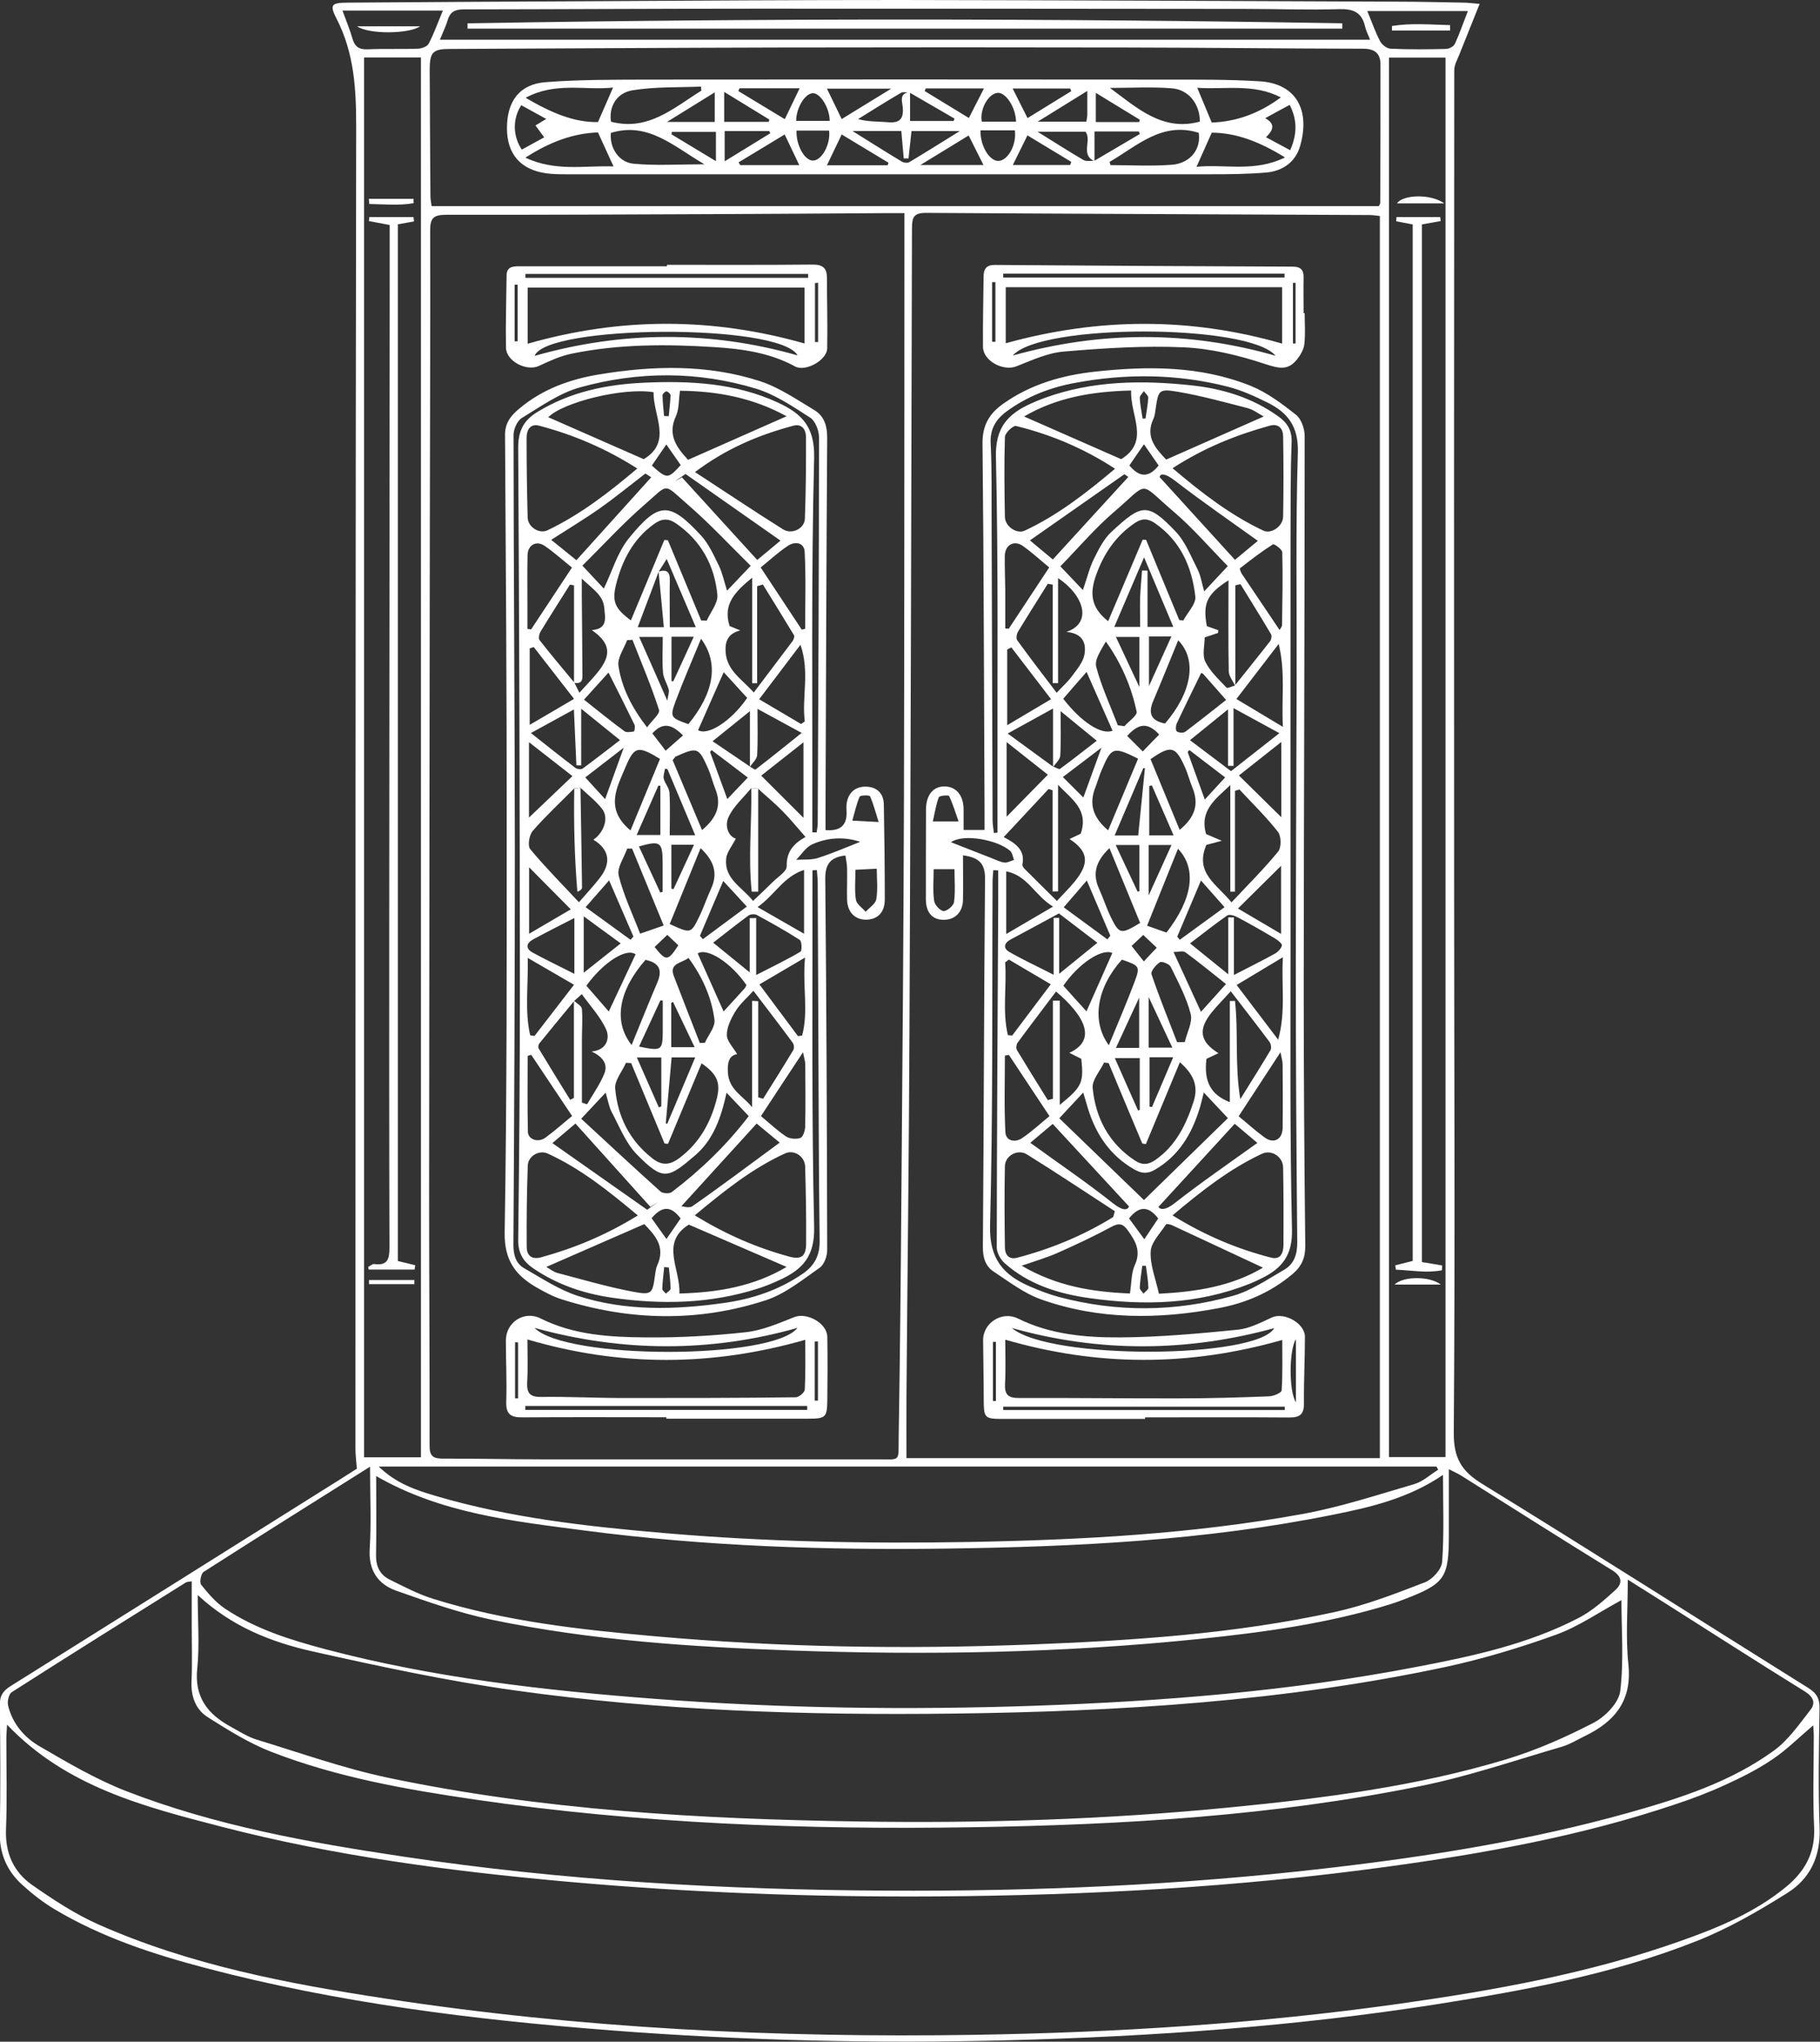 <svg width="140" height="157" viewBox="0 0 140 157" fill="none" xmlns="http://www.w3.org/2000/svg">
<rect x="0" y="0" width="140" height="157" fill="#333333" stroke="none"/>
<g clip-path="url(#clip0_368_1081)">
<path d="M27.453 112.969C27.407 112.349 27.342 111.877 27.342 111.406C27.342 77.501 27.342 43.606 27.398 9.702C27.398 6.825 27.241 4.069 25.896 1.452C25.334 0.361 25.491 0.213 26.716 0.203C32.999 0.157 39.282 0.12 45.555 0.092C53.441 0.046 61.317 0 69.194 0C81.999 0.018 94.804 0.074 107.609 0.129C109.277 0.129 110.944 0.176 112.603 0.203C112.934 0.203 113.266 0.259 113.819 0.296C113.247 1.729 112.732 2.996 112.225 4.273C112.077 4.633 111.866 5.013 111.866 5.392C111.847 26.053 111.847 46.713 111.856 67.374C111.856 81.626 111.939 95.878 111.829 110.129C111.81 112.109 112.4 113.117 114.03 114.115C122.432 119.276 130.751 124.585 139.116 129.81C139.761 130.217 139.982 130.642 139.963 131.391C139.917 134.453 139.853 137.523 139.972 140.584C140.055 142.776 139.217 144.478 137.494 145.56C135.274 146.956 132.962 148.288 130.539 149.25C124.118 151.802 117.347 153.042 110.557 154.115C99.641 155.825 88.65 156.602 77.605 156.889C67.398 157.157 57.209 156.917 47.029 156.131C36.499 155.317 26.043 154.031 15.799 151.331C11.764 150.267 7.812 148.972 4.201 146.818C3.317 146.29 2.478 145.634 1.714 144.94C0.525 143.867 -0.055 142.517 -0.018 140.852C0.046 137.615 0.028 134.369 -0.018 131.132C-0.028 130.393 0.24 130.013 0.82 129.653C9.268 124.363 17.715 119.063 26.154 113.764C26.596 113.487 27.029 113.209 27.434 112.95L27.453 112.969ZM0.544 132.631C0.525 133.028 0.488 133.361 0.488 133.694C0.488 136.025 0.553 138.365 0.461 140.695C0.396 142.508 1.059 143.96 2.46 144.94C4.1 146.087 5.804 147.206 7.628 148.011C14.639 151.109 22.11 152.533 29.627 153.68C44.652 155.983 59.77 156.713 74.952 156.473C85.887 156.297 96.785 155.613 107.619 154.087C114.942 153.051 122.211 151.756 129.212 149.278C132.133 148.251 134.989 147.077 137.411 145.079C138.821 143.914 139.632 142.499 139.549 140.556C139.438 138.189 139.521 135.821 139.521 133.454C139.521 133.167 139.484 132.88 139.475 132.677C138.425 133.565 137.467 134.527 136.361 135.276C135.219 136.052 133.966 136.681 132.704 137.255C131.442 137.837 130.143 138.328 128.825 138.762C121.594 141.195 114.123 142.536 106.587 143.562C95.164 145.125 83.667 145.745 72.142 145.828C62.561 145.893 52.999 145.541 43.455 144.681C34.574 143.877 25.739 142.721 17.089 140.482C11.129 138.938 5.104 137.421 0.534 132.612L0.544 132.631ZM69.562 16.388C69.065 16.388 68.66 16.388 68.254 16.388C64.127 16.416 60 16.444 55.864 16.462C48.678 16.49 41.492 16.527 34.316 16.518C33.367 16.518 33.082 16.749 33.091 17.729C33.109 25.396 33.072 33.054 33.063 40.721C33.045 57.654 33.017 74.588 33.008 91.522C33.008 98.07 33.054 104.617 33.045 111.174C33.045 111.988 33.33 112.164 34.077 112.164C36.61 112.155 39.143 112.219 41.677 112.219C50.281 112.219 58.895 112.219 67.499 112.219C69.314 112.219 69.102 112.441 69.129 110.592C69.231 104.22 69.295 97.848 69.341 91.475C69.424 81.376 69.507 71.277 69.535 61.169C69.572 46.639 69.562 32.11 69.572 17.581C69.572 17.239 69.572 16.897 69.572 16.397L69.562 16.388ZM106.145 112.127V16.61C105.841 16.582 105.61 16.536 105.371 16.536C93.984 16.481 82.607 16.444 71.221 16.37C70.309 16.37 70.152 16.693 70.152 17.516C70.106 38.075 70.051 58.625 69.959 79.184C69.922 88.59 69.802 97.996 69.728 107.401C69.719 108.964 69.728 110.518 69.728 112.127H106.135H106.145ZM124.735 123.04C123.012 123.974 121.446 125.065 119.724 125.694C116.96 126.693 114.113 127.553 111.248 128.173C98.747 130.846 86.043 131.613 73.303 131.771C62.054 131.909 50.815 131.558 39.659 129.995C34.417 129.264 29.212 128.145 24.044 126.989C20.875 126.277 17.835 125.093 15.21 122.652C15.21 124.696 15.357 126.517 15.173 128.302C14.943 130.494 15.965 131.798 17.715 132.76C18.388 133.13 19.042 133.555 19.761 133.777C23.105 134.795 26.421 135.979 29.83 136.7C41.76 139.206 53.883 139.881 66.034 140.066C75.578 140.214 85.113 139.918 94.62 138.984C101.806 138.281 108.964 137.375 115.901 135.276C118.204 134.573 120.451 133.583 122.589 132.473C123.482 132.011 124.523 130.938 124.634 130.041C124.919 127.692 124.726 125.278 124.726 123.049L124.735 123.04ZM125.214 121.477C125.214 123.808 125.039 125.916 125.26 127.979C125.555 130.772 124.219 132.381 121.925 133.491C121.336 133.777 120.755 134.138 120.129 134.323C116.536 135.368 112.98 136.589 109.332 137.329C97.936 139.65 86.357 140.325 74.767 140.51C61.99 140.714 49.231 140.233 36.555 138.383C31.23 137.606 25.933 136.672 20.894 134.721C19.171 134.055 17.559 133.047 15.983 132.048C15.072 131.475 14.684 130.485 14.731 129.329C14.795 127.905 14.749 126.471 14.749 125.047C14.749 123.909 14.749 122.781 14.749 121.597C14.5 121.644 14.39 121.634 14.307 121.681C9.83 124.483 5.352 127.276 0.903 130.124C0.673 130.272 0.544 130.846 0.626 131.16C0.958 132.557 1.889 133.62 3.059 134.295C5.205 135.544 7.388 136.829 9.691 137.726C16.555 140.39 23.777 141.685 31.018 142.767C43.326 144.616 55.716 145.319 68.153 145.384C79.503 145.449 90.834 144.968 102.119 143.655C109.949 142.748 117.715 141.518 125.325 139.382C129.24 138.281 133.128 137.033 136.463 134.61C137.568 133.805 138.406 132.584 139.272 131.475C139.687 130.938 139.475 130.466 138.821 130.06C135.246 127.849 131.709 125.574 128.162 123.327C127.232 122.735 126.301 122.152 125.214 121.468V121.477ZM110.99 113.422C108.337 115.225 105.435 115.9 102.515 116.483C92.713 118.462 82.773 118.943 72.814 119.082C63.51 119.211 54.224 118.906 44.984 117.695C39.503 116.973 33.966 116.4 28.936 113.505C28.936 115.567 28.964 117.574 28.927 119.59C28.908 120.46 29.24 121.107 29.977 121.468C31.064 122.004 32.151 122.578 33.294 122.938C38.858 124.677 44.615 125.315 50.382 125.824C59.963 126.675 69.572 126.832 79.18 126.462C87.084 126.157 94.979 125.648 102.736 123.946C105.085 123.429 107.361 122.541 109.618 121.671C110.189 121.449 110.898 120.672 110.935 120.099C111.092 117.935 111 115.752 111 113.422H110.99ZM28.466 112.784C24.044 115.567 19.834 118.203 15.661 120.876C15.458 121.005 15.329 121.69 15.477 121.866C16.011 122.531 16.591 123.216 17.292 123.687C19.659 125.278 22.358 126.111 25.076 126.832C33.395 129.024 41.907 129.995 50.456 130.642C60.157 131.373 69.867 131.502 79.576 131.169C89.433 130.827 99.245 130.05 108.954 128.182C113.257 127.359 117.54 126.443 121.465 124.4C122.487 123.863 123.39 123.059 124.256 122.272C124.846 121.736 124.772 121.209 123.98 120.728C120.101 118.342 116.269 115.9 112.409 113.477C112.142 113.311 111.847 113.181 111.451 112.978V117.972C111.451 121.357 111.165 121.773 107.987 122.994C107.628 123.133 107.269 123.262 106.909 123.373C102.11 124.853 97.163 125.528 92.197 126.037C81.75 127.109 71.285 127.294 60.801 126.915C53.1 126.638 45.408 126.129 37.844 124.557C35.348 124.039 32.916 123.179 30.502 122.328C29.074 121.829 28.337 120.765 28.439 119.091C28.567 117.084 28.466 115.068 28.466 112.774V112.784ZM106.071 15.842C106.117 15.731 106.172 15.667 106.172 15.602C106.182 12.051 106.2 8.499 106.191 4.948C106.191 4.125 105.758 3.746 104.873 3.746C98.839 3.736 92.805 3.662 86.762 3.653C77.808 3.635 68.862 3.635 59.908 3.653C51.479 3.672 43.049 3.727 34.62 3.764C33.303 3.764 33.054 4.005 33.054 5.355C33.063 8.592 33.091 11.829 33.109 15.075C33.109 15.343 33.174 15.602 33.201 15.852H106.062L106.071 15.842ZM28.006 4.421V112.062H32.381V4.421H28.006ZM106.845 4.43V112.044H111.193V4.43H106.845ZM29.13 112.774C30.502 114.097 31.994 114.578 33.478 115.022C39.226 116.723 45.159 117.38 51.101 117.889C58.913 118.564 66.753 118.712 74.592 118.573C83.169 118.416 91.718 117.963 100.166 116.427C103.086 115.9 105.933 114.957 108.789 114.125C109.452 113.93 110.023 113.394 110.631 113.015C110.585 112.932 110.539 112.858 110.493 112.774H29.13ZM33.837 3.052H105.389C105.242 2.664 105.076 2.358 105.002 2.025C104.754 0.953 104.109 0.675 103.04 0.703C100.617 0.777 98.185 0.684 95.753 0.684C83.16 0.675 70.567 0.657 57.973 0.666C50.548 0.666 43.123 0.712 35.698 0.721C35.053 0.721 34.639 0.869 34.445 1.526C34.298 2.016 34.067 2.488 33.837 3.052ZM112.925 0.851H105.177C105.537 1.72 105.795 2.479 106.163 3.172C106.301 3.44 106.688 3.736 106.974 3.746C108.393 3.81 109.811 3.801 111.221 3.764C111.469 3.764 111.829 3.57 111.921 3.357C112.28 2.58 112.556 1.766 112.916 0.842L112.925 0.851ZM26.347 0.823C26.642 1.628 26.919 2.284 27.112 2.969C27.296 3.607 27.646 3.829 28.31 3.792C29.581 3.736 30.861 3.792 32.142 3.746C32.428 3.736 32.861 3.579 32.971 3.366C33.386 2.58 33.68 1.739 34.067 0.814H26.338L26.347 0.823Z" fill="white"/>
<path d="M63.519 63.832C64.588 63.925 65.122 63.496 65.122 62.547C65.122 62.306 65.095 62.056 65.122 61.816C65.242 60.965 65.776 60.484 66.596 60.493C67.434 60.493 67.978 61.002 67.987 61.871C68.033 64.304 68.061 66.736 68.061 69.168C68.061 70.158 67.508 70.713 66.624 70.722C65.758 70.722 65.187 70.139 65.159 69.178C65.141 68.373 65.177 67.578 65.159 66.773C65.159 66.44 65.076 66.117 65.03 65.784C63.842 65.922 63.473 66.477 63.482 67.606C63.575 77.113 63.611 86.62 63.63 96.137C63.63 96.599 63.4 97.246 63.049 97.487C61.723 98.412 60.406 99.494 58.913 99.984C53.727 101.676 48.466 101.575 43.252 99.928C42.561 99.716 41.907 99.364 41.281 99.004C39.659 98.07 38.784 96.923 38.821 94.768C38.996 84.178 38.978 73.589 38.978 63C38.978 53.141 38.913 43.282 38.849 33.424C38.849 32.489 39.337 31.925 39.954 31.417C41.732 29.918 43.851 29.16 46.099 28.79C50.244 28.106 54.408 28.004 58.452 29.308C59.936 29.789 61.281 30.723 62.644 31.537C63.4 31.99 63.639 32.758 63.63 33.692C63.565 43.273 63.538 52.854 63.501 62.426C63.501 62.87 63.501 63.324 63.501 63.823L63.519 63.832ZM50.65 43.957C51.276 43.763 51.543 43.957 51.525 44.642C51.497 45.835 51.525 47.037 51.525 48.23H53.524C52.768 46.455 52.041 44.762 51.285 42.986C51.018 43.403 50.843 43.68 50.668 43.957C50.134 45.372 49.599 46.787 49.056 48.23H51.064C50.926 46.76 50.797 45.354 50.659 43.957H50.65ZM57.688 58.977V54.685C56.647 55.527 55.781 56.221 54.814 56.998C55.845 57.691 56.776 58.329 57.706 58.958C57.844 59.032 58.066 59.217 58.121 59.171C59.309 58.255 60.47 57.321 61.668 56.359C60.544 55.749 59.503 55.176 58.268 54.51C58.268 55.814 58.305 56.942 58.241 58.07C58.222 58.385 57.881 58.672 57.688 58.968V58.977ZM44.173 52.475C44.284 52.697 44.394 52.91 44.569 53.27C45.104 52.679 45.537 52.235 45.924 51.763C47.066 50.385 46.983 49.479 45.528 48.452C46.78 48.36 46.541 47.481 46.486 46.778C46.412 45.752 45.574 45.289 44.754 44.494C44.754 45.132 44.754 45.474 44.754 45.816C44.772 47.768 44.791 49.71 44.8 51.661C44.8 52.105 44.901 52.642 44.155 52.503V45.012C44.054 44.993 43.952 44.975 43.842 44.956C43.086 46.159 42.322 47.352 41.585 48.563C41.474 48.739 41.4 49.099 41.502 49.22C42.368 50.33 43.28 51.402 44.173 52.484V52.475ZM44.173 76.965C43.28 78.047 42.377 79.138 41.492 80.23C41.419 80.322 41.382 80.525 41.428 80.609C42.23 81.94 43.04 83.254 43.86 84.576C43.952 84.53 44.054 84.475 44.146 84.428C44.146 81.931 44.146 79.443 44.146 76.946C44.367 77.159 44.745 77.353 44.763 77.584C44.827 78.38 44.763 79.175 44.763 79.98C44.763 81.58 44.763 83.189 44.763 84.789C44.892 84.835 45.021 84.872 45.159 84.918C45.61 84.141 46.136 83.402 46.476 82.588C46.808 81.802 46.32 81.237 45.509 80.858C46.688 80.747 46.909 79.832 46.642 79.203C46.209 78.204 45.408 77.362 44.754 76.447C44.56 76.623 44.367 76.789 44.173 76.965ZM58.324 60.642C58.148 60.632 57.964 60.614 57.789 60.605C57.19 61.335 56.444 61.983 56.048 62.815C55.726 63.499 56.011 64.304 56.601 64.489C56.315 65.053 55.901 65.534 55.855 66.052C55.716 67.606 57.089 68.216 57.927 69.279C58.489 68.743 58.968 68.299 59.438 67.827C59.825 67.439 60.525 67.014 60.516 66.616C60.488 65.506 61.032 64.877 61.962 64.359C61.308 63.619 60.765 62.944 60.157 62.334C59.576 61.742 58.931 61.215 58.314 60.651L58.324 60.642ZM44.164 60.632C43.096 61.714 41.972 62.75 40.977 63.897C40.709 64.202 40.571 65.034 40.783 65.293C41.944 66.69 43.224 67.975 44.533 69.381C45.178 68.641 45.675 68.105 46.117 67.541C47.048 66.357 46.882 65.321 45.647 64.572C46.458 64.017 46.845 62.898 46.329 62.223C45.859 61.603 45.214 61.113 44.643 60.568C44.477 60.586 44.321 60.605 44.155 60.632H44.164ZM62.497 64.008C62.607 64.008 62.709 64.008 62.819 64.008C62.847 63.777 62.902 63.555 62.902 63.324C62.948 53.428 62.994 43.541 63.003 33.645C63.003 33.128 62.727 32.388 62.34 32.129C61.014 31.278 59.65 30.344 58.167 29.891C53.69 28.531 49.111 28.54 44.615 29.789C43.031 30.224 41.594 31.259 40.148 32.138C39.788 32.351 39.503 32.998 39.503 33.451C39.512 44.004 39.595 54.565 39.604 65.118C39.604 75.328 39.558 85.529 39.493 95.739C39.493 96.516 39.687 97.163 40.323 97.524C41.668 98.291 42.994 99.179 44.45 99.651C48.116 100.835 51.912 100.724 55.679 100.197C57.863 99.891 59.926 99.207 61.769 97.931C62.672 97.302 63.068 96.534 63.049 95.388C62.976 89.848 62.976 84.308 62.948 78.768C62.93 75.143 62.92 71.527 62.902 67.901C62.902 67.569 62.856 67.236 62.837 66.903C62.727 66.912 62.616 66.921 62.497 66.93C62.497 67.291 62.497 67.661 62.497 68.022C62.515 76.798 62.423 85.584 62.626 94.352C62.681 96.59 61.751 97.598 60.046 98.393C59.484 98.652 58.904 98.902 58.305 99.087C54.629 100.261 50.871 100.335 47.084 99.79C44.901 99.475 42.847 98.782 40.995 97.515C40.221 96.978 39.853 96.34 39.862 95.341C39.945 88.83 39.991 82.31 39.991 75.799C39.982 62.001 39.945 48.212 39.862 34.413C39.862 33.128 40.276 32.332 41.327 31.685C43.86 30.131 46.651 29.558 49.562 29.428C53.091 29.271 56.573 29.447 59.853 30.963C61.668 31.805 62.681 32.804 62.626 35.209C62.395 44.401 62.506 53.603 62.487 62.796C62.487 63.194 62.487 63.592 62.487 63.98L62.497 64.008ZM49.074 93.473C46.817 91.587 44.662 89.857 42.119 88.701C41.465 88.405 40.627 88.904 40.599 89.617C40.525 91.697 40.498 93.788 40.516 95.878C40.516 96.507 40.866 96.895 41.631 96.682C44.182 95.979 46.605 94.981 49.065 93.464L49.074 93.473ZM49.028 36.032C46.605 34.487 44.1 33.424 41.456 32.73C40.802 32.563 40.507 33.054 40.507 33.655C40.507 35.708 40.534 37.752 40.59 39.796C40.608 40.536 41.483 41.081 42.119 40.776C44.634 39.574 46.817 37.891 49.028 36.022V36.032ZM53.459 36.3C55.716 37.77 57.946 39.269 60.23 40.702C60.931 41.137 61.898 40.637 61.916 39.87C61.99 37.789 62.008 35.699 61.999 33.618C61.999 33.044 61.695 32.554 61.014 32.739C58.397 33.442 55.91 34.459 53.45 36.309L53.459 36.3ZM53.459 93.464C55.836 94.925 58.194 95.942 60.7 96.627C61.612 96.876 61.999 96.627 62.008 95.647C62.027 93.667 61.99 91.688 61.935 89.709C61.916 88.932 61.087 88.377 60.396 88.692C57.863 89.848 55.716 91.568 53.459 93.445V93.464ZM53.948 47.712C54.086 47.712 54.224 47.721 54.362 47.731C54.657 47.065 55.247 46.371 55.182 45.733C54.961 43.467 53.929 41.581 52.004 40.249C51.396 39.833 50.898 39.87 50.309 40.295C48.697 41.46 47.858 43.088 47.388 44.956C47.066 46.251 47.296 46.806 48.531 47.703C49.397 45.631 50.254 43.578 51.101 41.525C51.193 41.525 51.285 41.534 51.377 41.544C52.234 43.597 53.082 45.659 53.938 47.712H53.948ZM48.522 81.746C48.402 81.746 48.273 81.728 48.153 81.728C47.858 82.394 47.259 83.097 47.324 83.725C47.517 85.871 48.429 87.711 50.189 89.08C50.917 89.644 51.525 89.598 52.243 89.062C53.791 87.906 54.666 86.343 55.136 84.493C55.449 83.263 55.173 82.597 53.966 81.765C53.1 83.836 52.243 85.889 51.387 87.952C51.294 87.952 51.202 87.943 51.119 87.933C50.263 85.871 49.406 83.809 48.549 81.746H48.522ZM52.989 94.167C50.76 95.563 52.354 97.579 52.262 99.466C55.237 99.392 58.001 98.911 60.507 97.422C57.973 96.322 55.495 95.258 52.98 94.167H52.989ZM42.027 97.422C42.285 97.57 42.561 97.801 42.874 97.885C44.8 98.393 46.725 98.957 48.678 99.327C50.171 99.605 50.189 99.484 50.392 98.014C50.428 97.774 50.456 97.524 50.557 97.302C51.221 95.859 50.364 94.962 49.562 94.13C47.011 95.24 44.551 96.322 42.027 97.422ZM50.272 30.159C47.932 29.78 43.317 30.927 42.174 32.083C44.597 33.146 47.057 34.228 49.517 35.31C51.737 33.978 50.244 31.99 50.272 30.159ZM52.934 35.356C55.505 34.219 57.955 33.137 60.507 32.009C57.909 30.584 55.191 30.076 52.308 30.048C52.197 30.788 52.243 31.463 51.995 31.999C51.313 33.47 52.078 34.432 52.925 35.356H52.934ZM58.25 52.54C58.121 52.54 57.992 52.54 57.863 52.54V44.42C56.582 45.474 55.578 46.436 56.122 48.138C56.38 48.249 56.665 48.369 56.942 48.48C55.947 48.72 55.762 49.395 55.818 50.163C55.928 51.597 57.107 52.253 57.983 53.252C59.033 51.855 60 50.589 60.958 49.312C61.05 49.192 61.133 48.952 61.078 48.85C60.295 47.546 59.484 46.251 58.683 44.947C58.535 44.993 58.388 45.039 58.241 45.077V52.531L58.25 52.54ZM57.863 76.965C58.02 76.965 58.167 76.983 58.324 76.993V84.382C58.452 84.419 58.572 84.456 58.701 84.493C59.484 83.244 60.267 82.005 61.023 80.747C61.106 80.609 61.078 80.313 60.977 80.183C60.019 78.879 59.024 77.594 57.955 76.188C57.43 76.771 56.914 77.205 56.582 77.751C56.242 78.306 55.91 78.972 55.91 79.582C55.91 80.072 56.416 80.553 56.702 81.062C56.048 81.173 55.947 81.746 55.993 82.495C56.076 83.809 57.163 84.28 57.854 85.14V76.956L57.863 76.965ZM57.752 43.514C56.122 41.914 54.62 40.286 52.953 38.843C50.954 37.114 51.516 37.141 49.544 38.843C47.886 40.277 46.394 41.923 44.8 43.495C45.509 44.253 46.016 44.799 46.449 45.261C47.094 43.92 47.499 42.478 48.365 41.405C50.677 38.556 51.497 38.556 53.92 41.174C54.519 41.821 54.897 42.681 55.293 43.486C55.569 44.059 55.698 44.697 55.928 45.419C56.527 44.79 57.052 44.244 57.752 43.504V43.514ZM55.891 84.021C55.468 85.954 54.869 87.647 53.478 88.84C51.368 90.643 51.009 90.819 49.001 88.784C48.135 87.906 47.656 86.639 47.057 85.519C46.836 85.103 46.771 84.613 46.587 84.021C45.979 84.678 45.445 85.242 44.708 86.028C46.78 87.943 48.779 89.802 50.806 91.623C50.981 91.781 51.488 91.808 51.672 91.67C53.883 89.987 55.882 88.072 57.596 85.825C57.043 85.242 56.527 84.696 55.882 84.021H55.891ZM58.167 74.976C59.521 74.283 60.581 73.774 61.575 73.182C61.704 73.108 61.677 72.378 61.52 72.276C60.442 71.582 59.328 70.963 58.204 70.352C58.038 70.269 57.715 70.297 57.568 70.408C56.656 71.074 55.781 71.776 54.86 72.489C55.799 73.247 56.665 73.959 57.669 74.773C57.669 73.922 57.669 73.238 57.669 72.563C57.669 71.888 57.669 71.259 57.669 70.602C57.835 70.602 58.001 70.602 58.167 70.593V74.967V74.976ZM44.146 54.556C42.948 55.213 41.925 55.777 40.838 56.369C41.999 57.284 43.123 58.181 44.275 59.06C44.404 59.153 44.708 59.18 44.827 59.097C45.785 58.394 46.725 57.654 47.692 56.914C46.716 56.128 45.85 55.425 44.708 54.501V58.856C44.588 58.856 44.459 58.856 44.339 58.856C44.275 57.469 44.21 56.082 44.146 54.565V54.556ZM59.972 87.859C59.41 87.397 58.766 86.861 58.204 86.398C56.205 88.59 54.298 90.689 52.391 92.779C52.363 92.687 52.962 92.955 53.248 92.761C55.486 91.207 57.66 89.561 59.972 87.869V87.859ZM51.949 36.993C52.114 36.901 52.289 36.799 52.455 36.707C54.371 38.806 56.278 40.896 58.25 43.06C58.821 42.589 59.466 42.043 60.037 41.571C57.587 39.851 55.21 38.187 52.732 36.448C52.547 36.577 52.243 36.781 51.939 36.993H51.949ZM42.497 87.906C44.947 89.626 47.324 91.3 49.784 93.029C49.995 92.881 50.309 92.659 50.613 92.437C50.419 92.558 50.226 92.687 50.032 92.807C48.116 90.68 46.2 88.553 44.265 86.398C43.685 86.888 43.077 87.406 42.497 87.896V87.906ZM42.395 41.507C43.077 42.062 43.74 42.589 44.339 43.079C46.32 40.887 48.218 38.778 50.115 36.679C50.272 36.79 50.428 36.91 50.576 37.021C50.244 36.809 49.913 36.587 49.645 36.411C48.42 37.354 47.324 38.251 46.163 39.074C44.975 39.907 43.731 40.656 42.395 41.516V41.507ZM44.008 85.816C42.902 84.16 41.889 82.643 40.866 81.117C40.774 81.145 40.682 81.164 40.59 81.191C40.59 83.143 40.562 85.094 40.608 87.046C40.627 87.637 41.419 87.887 41.962 87.48C42.653 86.972 43.298 86.398 44.008 85.816ZM43.998 43.643C43.27 43.06 42.626 42.478 41.916 41.987C41.253 41.534 40.599 41.895 40.581 42.7C40.553 43.948 40.571 45.197 40.571 46.455C40.571 47.093 40.571 47.721 40.571 48.36L40.857 48.397C41.879 46.852 42.893 45.317 43.998 43.643ZM58.517 43.643C59.622 45.308 60.645 46.871 61.677 48.424C61.76 48.397 61.843 48.369 61.935 48.35C61.935 46.38 61.999 44.401 61.898 42.431C61.861 41.71 61.152 41.618 60.627 41.96C59.88 42.45 59.226 43.06 58.508 43.643H58.517ZM58.535 85.825C59.18 86.361 59.779 86.934 60.461 87.388C60.746 87.573 61.244 87.619 61.566 87.508C61.76 87.443 61.925 86.962 61.935 86.666C61.972 85.066 61.953 83.476 61.944 81.876C61.944 81.626 61.861 81.376 61.769 80.914C60.617 82.653 59.604 84.197 58.535 85.825ZM48.503 63.851C49.286 61.955 50.032 60.142 50.769 58.357C49.084 57.331 48.798 57.377 48.125 58.968C47.462 60.549 46.495 62.186 48.494 63.851H48.503ZM51.737 58.44C52.474 60.188 53.22 61.973 54.003 63.832C55.145 62.88 55.523 61.899 55.026 60.669C54.823 60.161 54.694 59.606 54.473 59.106C53.736 57.451 53.653 57.432 51.967 58.181C51.939 58.191 51.921 58.237 51.746 58.45L51.737 58.44ZM44.164 53.751C43.031 52.3 42.045 51.023 41.059 49.756C40.958 49.793 40.848 49.821 40.746 49.858V55.74C41.925 55.046 42.985 54.436 44.155 53.742L44.164 53.751ZM40.783 79.61C40.894 79.628 41.004 79.647 41.115 79.665C42.082 78.408 43.049 77.159 44.155 75.725C42.976 75.041 41.898 74.421 40.599 73.663C40.636 75.874 40.359 77.76 40.783 79.61ZM51.055 71.175C50.217 69.132 49.415 67.189 48.623 65.256C48.494 65.256 48.374 65.256 48.245 65.256C48.006 65.95 47.444 66.727 47.591 67.328C47.969 68.845 48.66 70.287 49.24 71.795C49.922 71.564 50.336 71.416 51.064 71.166L51.055 71.175ZM61.621 55.675C61.714 55.61 61.815 55.546 61.907 55.472C61.668 53.603 62.303 51.689 61.575 49.58C60.442 51.069 59.475 52.346 58.397 53.77C59.521 54.436 60.571 55.056 61.621 55.675ZM61.391 79.675C61.492 79.656 61.603 79.647 61.704 79.628C62.202 77.76 61.723 75.855 61.925 73.635C60.599 74.412 59.549 75.032 58.416 75.698C59.484 77.131 60.433 78.398 61.382 79.675H61.391ZM51.516 71.055C53.128 71.795 53.146 71.804 53.773 70.519C54.123 69.807 54.371 69.048 54.703 68.327C55.237 67.162 54.933 66.2 53.892 65.219C53.082 67.198 52.308 69.104 51.516 71.055ZM48.651 49.201C48.512 49.211 48.374 49.22 48.236 49.229C47.996 49.886 47.48 50.589 47.573 51.199C47.821 52.845 48.558 54.353 49.774 55.934C50.152 55.407 50.788 54.88 50.696 54.593C50.106 52.762 49.351 50.995 48.651 49.201ZM53.819 80.202C53.957 80.202 54.086 80.192 54.224 80.183C54.482 79.601 55.026 78.972 54.961 78.426C54.74 76.706 54.04 75.124 52.962 73.663C52.391 74.089 51.451 74.061 51.838 75.069C52.492 76.78 53.165 78.481 53.828 80.192L53.819 80.202ZM49.655 73.811C47.6 76.151 47.149 78.546 48.586 80.359C49.268 78.694 49.894 77.122 50.557 75.568C50.963 74.625 50.751 74.042 49.655 73.811ZM53.929 49.109C53.238 50.801 52.566 52.327 51.985 53.881C51.516 55.148 51.571 55.194 52.953 55.684C54.915 53.289 55.33 51.014 53.929 49.118V49.109ZM40.691 62.87C41.797 61.816 42.865 60.799 44.035 59.68C42.957 58.838 41.916 58.024 40.691 57.072V62.861V62.87ZM58.554 59.643C59.705 60.789 60.765 61.844 61.806 62.889V57.081C60.59 58.043 59.558 58.856 58.554 59.643ZM40.7 66.699V71.804C41.925 71.092 42.967 70.482 43.906 69.927C42.745 68.752 41.695 67.698 40.7 66.69V66.699ZM61.852 66.893C60.249 67.421 59.613 68.808 58.277 69.751C59.549 70.482 60.627 71.101 61.852 71.804V66.893ZM44.182 74.884V70.593C43.132 71.129 42.064 71.665 41.004 72.239C40.479 72.526 40.406 72.933 40.967 73.247C41.981 73.802 43.031 74.301 44.182 74.884ZM55.67 51.689C54.979 53.252 54.334 54.695 53.699 56.147C54.454 56.6 56.251 55.453 57.476 53.668C56.886 53.021 56.288 52.364 55.67 51.689ZM53.671 73.321C54.353 74.856 54.998 76.29 55.661 77.779C56.205 77.177 56.748 76.604 57.273 76.012C57.338 75.938 57.375 75.837 57.421 75.753C56.223 74.005 54.381 72.849 53.662 73.321H53.671ZM44.929 53.807C46.016 54.667 47.002 55.472 48.024 56.221C48.19 56.35 48.522 56.285 48.761 56.248C48.807 56.248 48.872 55.879 48.807 55.731C48.162 54.399 47.499 53.086 46.808 51.717C46.246 52.336 45.675 52.975 44.919 53.807H44.929ZM46.827 77.788C47.545 76.253 48.218 74.819 48.89 73.386C48.199 72.868 46.43 73.968 45.104 75.799C45.657 76.438 46.218 77.076 46.827 77.779V77.788ZM47.748 72.544C46.753 71.814 45.859 71.166 44.901 70.463V74.801C45.896 74.015 46.771 73.312 47.748 72.544ZM48.503 72.267C48.577 72.183 48.651 72.1 48.724 72.017C48.116 70.611 47.508 69.205 46.854 67.698C46.255 68.382 45.703 69.011 45.048 69.76C46.255 70.639 47.379 71.453 48.503 72.267ZM53.846 71.971C53.92 72.054 53.994 72.137 54.067 72.22C55.173 71.406 56.278 70.583 57.448 69.714C56.767 68.974 56.205 68.355 55.633 67.744C55.007 69.215 54.427 70.593 53.837 71.971H53.846ZM51.35 59.153C51.285 59.134 51.221 59.115 51.156 59.106C51.119 59.365 51 59.643 51.055 59.874C51.147 60.244 51.469 60.577 51.497 60.947C51.562 62.038 51.516 63.139 51.516 64.23H53.478C52.741 62.473 52.041 60.817 51.35 59.162V59.153ZM65.804 66.884C65.804 67.698 65.721 68.456 65.841 69.196C65.896 69.529 66.329 69.807 66.587 70.112C66.873 69.797 67.342 69.511 67.407 69.15C67.536 68.382 67.444 67.587 67.444 66.801C66.882 66.829 66.412 66.856 65.804 66.884ZM51.663 81.311C51.506 83.05 51.359 84.715 51.212 86.389C51.248 86.389 51.294 86.407 51.331 86.407C52.031 84.733 52.732 83.069 53.478 81.311H51.672H51.663ZM51.331 53.89C51.396 53.446 51.488 53.224 51.442 53.03C51.322 52.586 51.036 52.161 51 51.717C50.926 50.801 50.981 49.886 50.981 48.979H49.166C49.876 50.57 50.539 52.087 51.34 53.899L51.331 53.89ZM57.522 59.791C56.555 59.051 55.652 58.366 54.74 57.682C54.703 57.728 54.657 57.775 54.62 57.821C55.053 59.005 55.486 60.188 55.947 61.446C56.453 60.919 56.942 60.401 57.522 59.791ZM66.182 64.739C65.049 64.35 63.722 64.359 62.469 64.933C61.981 65.155 61.649 65.71 61.244 66.117C61.815 66.079 62.414 66.144 62.939 65.969C64.063 65.608 65.15 65.136 66.182 64.729V64.739ZM50.797 68.632C50.852 68.614 50.917 68.595 50.972 68.577C50.972 67.846 50.972 67.115 50.972 66.385C50.972 64.739 50.806 64.618 49.148 65.09C49.701 66.274 50.244 67.448 50.788 68.632H50.797ZM46.55 61.446C47.02 60.161 47.444 58.977 47.978 57.497C46.854 58.366 45.97 59.041 45.021 59.781C45.592 60.401 46.043 60.9 46.55 61.455V61.446ZM50.972 76.937C50.917 76.937 50.852 76.937 50.797 76.928C50.254 78.112 49.71 79.286 49.157 80.479C50.907 80.84 50.981 80.794 50.981 79.212C50.981 78.454 50.981 77.695 50.981 76.937H50.972ZM48.973 64.211H50.797V60.419C50.742 60.419 50.696 60.419 50.64 60.419C50.097 61.65 49.553 62.889 48.973 64.211ZM48.991 81.321C49.599 82.699 50.143 83.929 50.677 85.15C50.742 85.131 50.806 85.103 50.871 85.085V81.321H48.991ZM51.635 80.525H53.432C52.842 79.286 52.308 78.167 51.773 77.048C51.727 77.067 51.681 77.094 51.635 77.113V80.525ZM51.645 68.336C51.7 68.345 51.755 68.364 51.81 68.373C52.326 67.254 52.842 66.144 53.386 64.96H51.645V68.336ZM51.654 52.373C51.654 52.373 51.746 52.392 51.792 52.392C52.308 51.282 52.815 50.163 53.367 48.961H51.654V52.364V52.373ZM67.591 63.222C67.342 62.436 67.186 61.816 66.928 61.233C66.882 61.132 66.182 61.15 66.126 61.261C65.887 61.816 65.758 62.417 65.564 63.102C66.292 63.139 66.762 63.166 67.591 63.212V63.222ZM51.258 34.173C50.825 34.802 50.475 35.31 50.143 35.8C51.313 36.846 51.377 36.846 52.363 35.763C52.031 35.292 51.7 34.811 51.258 34.182V34.173ZM50.124 93.677C50.493 94.204 50.843 94.685 51.267 95.276C51.691 94.666 52.031 94.167 52.354 93.695C51.626 92.715 50.926 92.715 50.124 93.677ZM52.538 56.554C51.626 55.62 50.935 55.564 50.18 56.397C50.521 56.831 50.843 57.257 51.202 57.728C51.783 57.22 52.133 56.905 52.538 56.554ZM50.355 72.822C51.239 73.931 51.377 73.922 52.179 72.692C51.93 72.452 51.663 72.202 51.331 71.888C50.972 72.23 50.659 72.526 50.355 72.822ZM51.451 97.468C51.331 97.459 51.212 97.45 51.092 97.431C51.036 97.996 50.963 98.55 50.944 99.115C50.944 99.235 51.129 99.355 51.221 99.475C51.35 99.346 51.58 99.226 51.58 99.096C51.58 98.55 51.497 98.005 51.451 97.459V97.468ZM51.073 31.99C51.193 31.99 51.313 31.999 51.442 32.009C51.488 31.472 51.562 30.936 51.58 30.399C51.58 30.298 51.377 30.103 51.267 30.094C51.166 30.094 50.963 30.288 50.963 30.399C50.972 30.936 51.036 31.463 51.083 31.999L51.073 31.99Z" fill="white"/>
<path d="M51.248 108.983C47.545 108.983 43.833 108.964 40.129 108.992C39.236 108.992 38.913 108.696 38.941 107.78C38.996 106.217 38.913 104.654 38.913 103.082C38.913 101.658 40.341 100.761 41.575 101.38C44.136 102.666 46.928 102.823 49.691 102.842C52.253 102.869 54.823 102.721 57.365 102.444C58.646 102.305 59.89 101.76 61.106 101.279C62.073 100.9 63.63 101.75 63.639 102.805C63.667 104.442 63.657 106.069 63.639 107.706C63.621 108.983 63.51 109.094 62.174 109.094C58.535 109.103 54.897 109.094 51.258 109.094C51.258 109.047 51.258 109.01 51.258 108.964L51.248 108.983ZM61.944 103.027C54.758 105.08 47.729 105.108 40.571 102.999C40.571 104.09 40.617 105.191 40.553 106.282C40.507 107.124 40.756 107.438 41.649 107.42C43.768 107.392 45.878 107.503 47.996 107.503C52.4 107.503 56.813 107.503 61.216 107.447C61.456 107.447 61.898 107.068 61.907 106.855C61.972 105.579 61.944 104.294 61.944 103.017V103.027ZM62.091 108.418C62.091 108.317 62.091 108.215 62.091 108.113H40.406C40.406 108.215 40.406 108.317 40.406 108.418H62.101H62.091ZM41.115 102.111C43.547 104.58 59.447 104.562 61.345 102.111C54.639 104.007 47.886 103.979 41.115 102.111ZM62.672 107.706C62.755 107.706 62.837 107.706 62.92 107.706V103.156C62.837 103.156 62.755 103.156 62.672 103.156V107.706ZM39.853 103.23L39.622 103.212V107.531H39.853V103.221V103.23Z" fill="white"/>
<path d="M51.294 20.365C55.044 20.365 58.784 20.383 62.534 20.346C63.317 20.346 63.611 20.642 63.611 21.364C63.611 23.176 63.667 24.98 63.63 26.792C63.611 27.708 61.944 28.614 61.161 28.18C59.217 27.116 57.089 26.829 54.943 26.691C51.267 26.459 47.591 26.45 43.962 27.199C43.096 27.375 42.257 27.764 41.447 28.143C40.516 28.577 38.941 27.782 38.922 26.746C38.886 24.906 38.95 23.056 38.968 21.206C38.968 20.503 39.438 20.476 39.963 20.476C43.74 20.476 47.527 20.476 51.304 20.476V20.356L51.294 20.365ZM40.59 26.432C47.775 24.379 54.814 24.406 61.889 26.413V22.113H40.59V26.432ZM62.165 21.364C62.165 21.262 62.165 21.16 62.165 21.068H40.415C40.415 21.169 40.415 21.271 40.415 21.364H62.165ZM41.124 27.366C47.858 25.451 54.629 25.414 61.354 27.329C59.991 24.841 42.018 24.971 41.124 27.366ZM62.93 21.743C62.847 21.743 62.764 21.761 62.69 21.771V26.302C62.773 26.302 62.856 26.302 62.93 26.302V21.752V21.743ZM39.586 26.247C39.659 26.247 39.733 26.247 39.816 26.247V21.891C39.742 21.891 39.669 21.891 39.586 21.891V26.247Z" fill="white"/>
<path d="M74.076 65.756C74.076 66.977 74.095 68.086 74.076 69.196C74.058 70.149 73.459 70.731 72.593 70.731C71.709 70.731 71.221 70.167 71.221 69.141C71.221 66.847 71.221 64.544 71.23 62.251C71.23 61.132 71.792 60.456 72.676 60.475C73.57 60.493 74.123 61.178 74.123 62.269C74.123 62.75 74.123 63.24 74.123 63.823H75.735C75.735 63.453 75.735 63.046 75.735 62.648C75.689 53.141 75.68 43.634 75.578 34.127C75.56 32.721 76.085 31.824 77.144 31.065C79.272 29.549 81.695 28.855 84.238 28.578C88.3 28.134 92.363 28.124 96.223 29.678C97.476 30.187 98.618 31.047 99.696 31.898C100.101 32.221 100.359 32.97 100.359 33.525C100.359 47.703 100.295 61.871 100.286 76.049C100.286 82.634 100.332 89.21 100.405 95.794C100.415 96.719 100.129 97.376 99.438 97.959C97.771 99.374 95.845 100.197 93.736 100.594C89.139 101.464 84.542 101.501 80.083 99.919C78.775 99.457 77.614 98.56 76.435 97.783C75.799 97.367 75.597 96.692 75.606 95.878C75.68 86.444 75.689 77.002 75.772 67.569C75.781 66.385 75.302 65.941 74.086 65.774L74.076 65.756ZM81.032 58.958C81.207 59.014 81.456 59.18 81.538 59.125C82.478 58.44 83.39 57.71 84.367 56.961C83.445 56.202 82.579 55.499 81.585 54.686C81.585 55.925 81.621 57.025 81.557 58.117C81.538 58.413 81.198 58.699 81.004 58.986V54.482C79.733 55.185 78.683 55.758 77.513 56.406C78.71 57.284 79.871 58.126 81.023 58.968L81.032 58.958ZM95.007 52.734C94.841 52.364 94.528 51.994 94.519 51.615C94.473 49.303 94.5 47 94.5 44.623C92.833 45.687 92.51 46.399 92.833 48.147C93.137 48.258 93.422 48.36 93.717 48.461C93.717 48.535 93.699 48.609 93.69 48.674C93.376 48.776 93.072 48.878 92.667 49.016C92.667 49.617 92.464 50.357 92.713 50.875C93.082 51.634 93.754 52.244 94.344 52.873C94.417 52.956 94.767 52.78 94.989 52.716C95.891 51.578 96.803 50.459 97.697 49.312C97.798 49.183 97.844 48.896 97.771 48.767C97.006 47.472 96.205 46.196 95.421 44.919C95.293 44.947 95.154 44.984 95.025 45.012V52.743L95.007 52.734ZM76.794 66.93C76.665 66.93 76.536 66.921 76.407 66.912C76.389 67.208 76.352 67.504 76.352 67.8C76.306 76.613 76.389 85.427 76.159 94.241C76.094 96.793 77.172 98.042 79.208 98.92C79.936 99.235 80.691 99.531 81.456 99.734C85.914 100.918 90.401 100.89 94.823 99.651C96.223 99.263 97.494 98.384 98.775 97.644C99.549 97.2 99.797 96.451 99.788 95.517C99.724 88.553 99.678 81.58 99.678 74.616C99.678 67.162 99.724 59.707 99.742 52.253C99.76 46.436 99.659 40.61 99.834 34.802C99.899 32.804 99.06 31.731 97.513 30.963C96.527 30.473 95.495 30.002 94.436 29.733C90.548 28.744 86.615 28.707 82.672 29.447C80.774 29.798 79.005 30.483 77.43 31.639C76.591 32.258 76.149 32.989 76.205 34.108C76.306 36.124 76.269 38.15 76.278 40.166C76.306 47.795 76.324 55.425 76.352 63.055C76.352 63.388 76.416 63.721 76.453 64.054C76.545 64.045 76.638 64.036 76.73 64.026C76.73 62.833 76.73 61.631 76.73 60.438C76.711 52.004 76.803 43.569 76.61 35.144C76.555 32.878 77.531 31.833 79.291 31.038C79.641 30.88 79.991 30.732 80.35 30.603C84.035 29.262 87.831 29.225 91.654 29.632C94.058 29.891 96.343 30.584 98.342 32.027C99.042 32.526 99.392 33.109 99.355 34.043C99.263 36.448 99.281 38.852 99.272 41.257C99.272 51.708 99.263 62.158 99.272 72.609C99.272 79.924 99.217 87.24 99.383 94.555C99.429 96.525 98.618 97.524 97.08 98.282C96.766 98.439 96.453 98.588 96.131 98.717C92.142 100.308 88.015 100.409 83.842 99.827C81.446 99.494 79.153 98.791 77.292 97.145C76.969 96.858 76.674 96.34 76.674 95.933C76.684 87.12 76.739 78.306 76.785 69.492C76.785 68.641 76.785 67.8 76.785 66.949L76.794 66.93ZM90.207 36.013C92.464 37.928 94.657 39.611 97.181 40.804C97.789 41.09 98.692 40.462 98.701 39.731C98.738 37.678 98.738 35.625 98.701 33.562C98.701 32.952 98.351 32.554 97.688 32.73C95.108 33.442 92.639 34.422 90.198 36.004L90.207 36.013ZM85.767 36.041C83.326 34.45 80.82 33.414 78.158 32.758C77.936 32.702 77.31 33.294 77.301 33.599C77.236 35.652 77.264 37.706 77.301 39.759C77.319 40.489 78.213 41.09 78.83 40.804C81.354 39.62 83.538 37.928 85.767 36.05V36.041ZM85.629 93.584C85.675 93.436 85.721 93.288 85.758 93.14C83.501 91.679 81.271 90.181 78.987 88.766C78.287 88.331 77.319 88.868 77.301 89.663C77.255 91.744 77.273 93.834 77.301 95.915C77.301 96.46 77.596 96.886 78.231 96.719C80.848 96.035 83.326 95.008 85.62 93.593L85.629 93.584ZM90.189 93.455C92.676 94.999 95.154 96.035 97.78 96.71C98.535 96.904 98.729 96.294 98.729 95.702C98.738 93.723 98.738 91.744 98.701 89.764C98.683 88.951 97.808 88.377 97.08 88.719C94.583 89.885 92.437 91.568 90.189 93.464V93.455ZM94.74 69.381C96.002 68.031 97.236 66.81 98.323 65.478C98.572 65.173 98.563 64.304 98.314 63.98C97.411 62.824 96.343 61.788 95.339 60.706C95.228 60.743 95.118 60.78 94.998 60.817V68.567C94.878 68.567 94.758 68.567 94.638 68.567V60.373C93.515 61.437 92.243 62.325 92.778 64.137C93.072 64.267 93.386 64.396 93.984 64.655C93.34 64.822 93.026 64.905 92.796 64.97C91.875 67.134 93.607 67.994 94.731 69.39L94.74 69.381ZM85.242 47.768C86.135 45.659 87.02 43.578 87.895 41.507C87.987 41.507 88.07 41.507 88.162 41.516C89.01 43.569 89.867 45.631 90.714 47.685C90.815 47.685 90.926 47.703 91.027 47.712C91.35 47.093 92.013 46.445 91.948 45.872C91.691 43.597 90.806 41.581 88.826 40.221C88.291 39.86 87.831 39.851 87.305 40.212C85.832 41.202 84.901 42.57 84.311 44.235C83.851 45.53 83.842 46.676 85.242 47.768ZM85.279 81.746C85.159 81.737 85.048 81.719 84.929 81.709C84.615 82.366 83.989 83.05 84.053 83.67C84.275 85.973 85.297 87.915 87.296 89.237C87.877 89.626 88.365 89.561 88.908 89.173C90.465 88.072 91.239 86.481 91.81 84.724C92.216 83.476 91.792 82.597 90.76 81.681C89.867 83.836 89.001 85.908 88.144 87.98C88.052 87.961 87.96 87.952 87.867 87.933C87.001 85.871 86.135 83.809 85.279 81.746ZM81.391 68.549C81.253 68.549 81.106 68.549 80.967 68.558V60.771C80.866 60.734 80.765 60.706 80.663 60.669C79.549 61.862 78.443 63.055 77.209 64.369C78.194 64.877 78.867 65.414 78.646 66.477C78.627 66.579 78.738 66.736 78.83 66.829C79.632 67.633 80.442 68.429 81.299 69.279C81.815 68.725 82.257 68.29 82.653 67.809C83.823 66.385 83.731 65.478 82.275 64.517C82.607 64.359 82.902 64.221 83.132 64.11C83.777 62.232 82.386 61.428 81.391 60.346V68.54V68.549ZM86.918 99.466C87.047 98.624 87.02 97.875 87.296 97.274C87.794 96.192 87.342 95.434 86.762 94.62C86.384 94.093 86.08 94.019 85.491 94.343C84.155 95.064 82.773 95.711 81.382 96.331C80.544 96.701 79.659 96.96 78.591 97.33C81.29 98.911 84.035 99.346 86.918 99.466ZM97.153 97.478C94.777 96.368 92.464 95.286 90.152 94.213C90.014 94.148 89.728 94.093 89.692 94.157C89.249 94.842 88.54 95.535 88.512 96.248C88.466 97.302 88.908 98.375 89.148 99.485C91.985 99.337 94.712 98.93 97.153 97.478ZM87.011 30.029C84.026 30.103 81.29 30.557 78.775 32.027C81.354 33.155 83.814 34.237 86.246 35.31C88.494 33.923 86.918 31.944 87.011 30.029ZM89.692 35.347C92.225 34.228 94.675 33.146 97.209 32.027C96.794 31.805 96.398 31.491 95.956 31.38C94.187 30.927 92.418 30.436 90.631 30.131C89.129 29.881 89.111 29.983 88.89 31.472C88.853 31.713 88.835 31.962 88.733 32.184C88.052 33.618 88.936 34.515 89.71 35.347H89.692ZM81.382 52.531C81.244 52.531 81.115 52.531 80.977 52.531V44.956C80.848 44.938 80.719 44.91 80.599 44.892C79.834 46.122 79.051 47.342 78.305 48.582C78.204 48.757 78.148 49.099 78.25 49.238C79.217 50.57 80.221 51.883 81.281 53.271C81.75 52.771 82.147 52.42 82.451 52.004C82.828 51.486 83.307 50.94 83.418 50.339C83.556 49.553 83.381 48.72 82.036 48.591C84.081 47.897 83.344 45.742 81.391 44.457V52.531H81.382ZM81.234 76.243C80.221 77.594 79.235 78.879 78.268 80.192C78.176 80.322 78.148 80.618 78.231 80.757C79.005 82.042 79.807 83.318 80.599 84.595L80.995 84.493V76.946C81.17 76.946 81.345 76.946 81.52 76.946V84.965C83.234 83.559 83.372 83.281 83.178 81.422C82.893 81.284 82.616 81.136 82.257 80.96C84.358 79.998 83.519 78.186 81.234 76.243ZM95.403 84.53C96.177 83.281 96.969 82.033 97.725 80.766C97.817 80.618 97.771 80.276 97.66 80.128C96.711 78.852 95.725 77.594 94.675 76.225C94.132 76.817 93.653 77.307 93.22 77.834C92.151 79.157 92.28 80.091 93.727 80.988C93.386 81.145 93.091 81.284 92.805 81.422C92.593 83.152 93.118 84.178 94.602 84.752V76.974C94.731 76.974 94.869 76.974 94.998 76.965C95.274 79.443 94.97 81.959 95.412 84.539L95.403 84.53ZM92.603 83.994C92.455 84.549 92.382 84.928 92.262 85.288C91.654 87.24 90.659 88.895 88.835 89.95C88.291 90.264 87.849 90.255 87.296 89.95C85.435 88.904 84.33 87.286 83.703 85.288C83.584 84.909 83.482 84.521 83.326 84.012C82.69 84.696 82.165 85.251 81.483 85.991C83.611 88.044 85.721 90.079 87.996 92.28C90.263 90.07 92.354 88.035 94.454 85.982C93.736 85.224 93.22 84.669 92.593 84.003L92.603 83.994ZM83.298 45.382C83.621 44.448 83.805 43.661 84.155 42.959C84.523 42.219 84.919 41.423 85.509 40.887C87.812 38.751 88.273 38.612 90.41 40.85C91.175 41.645 91.608 42.774 92.124 43.791C92.363 44.263 92.437 44.808 92.63 45.474C93.266 44.79 93.8 44.216 94.445 43.532C93.035 42.099 91.764 40.61 90.299 39.361C87.508 36.993 88.475 36.993 85.721 39.343C84.238 40.61 82.966 42.117 81.566 43.55C82.23 44.253 82.727 44.771 83.307 45.382H83.298ZM94.915 74.976C96.186 74.32 97.144 73.848 98.075 73.33C98.305 73.201 98.554 72.942 98.609 72.701C98.637 72.572 98.305 72.304 98.093 72.174C97.144 71.61 96.177 71.055 95.2 70.537C94.97 70.408 94.565 70.287 94.399 70.398C93.441 71.064 92.529 71.795 91.543 72.544C92.492 73.312 93.367 74.015 94.482 74.921V70.546C94.629 70.546 94.777 70.546 94.915 70.546V74.976ZM81.05 70.584C81.189 70.584 81.336 70.584 81.474 70.584V74.884C82.598 73.978 83.482 73.247 84.413 72.498C83.344 71.684 82.349 70.926 81.456 70.241C80.157 70.944 78.95 71.601 77.734 72.248C77.236 72.516 77.153 72.914 77.623 73.192C78.664 73.793 79.751 74.292 81.05 74.958V70.584ZM91.543 56.924C92.667 57.765 93.68 58.533 94.694 59.3C95.947 58.311 97.163 57.358 98.415 56.378C97.292 55.768 96.223 55.185 94.887 54.454V58.894C94.749 58.894 94.602 58.894 94.463 58.884V54.547C93.367 55.435 92.501 56.138 91.543 56.914V56.924ZM89.194 36.679C91.119 38.797 93.045 40.915 94.998 43.051C95.578 42.561 96.214 42.043 96.757 41.59C94.583 40.027 92.418 38.538 90.346 36.938C89.664 36.411 89.249 36.374 89.203 36.688L89.194 36.679ZM86.854 92.779C84.91 90.671 82.957 88.572 80.977 86.426C80.433 86.888 79.788 87.434 79.254 87.878C81.446 89.469 83.602 90.93 85.629 92.539C86.329 93.094 86.725 93.085 86.845 92.779H86.854ZM80.977 43.033C82.957 40.859 84.883 38.769 86.799 36.67C86.974 36.79 87.14 36.919 87.315 37.04C86.992 36.818 86.67 36.596 86.495 36.466C83.989 38.214 81.621 39.879 79.226 41.553C79.807 42.034 80.433 42.57 80.986 43.023L80.977 43.033ZM94.979 86.417C92.962 88.609 91.037 90.708 89.111 92.807C89.24 93.029 89.645 93.085 90.346 92.53C92.4 90.921 94.556 89.441 96.721 87.887C96.177 87.425 95.55 86.898 94.979 86.417ZM95.274 85.834C95.956 86.389 96.591 86.972 97.282 87.471C97.983 87.98 98.646 87.619 98.664 86.75C98.683 85.122 98.674 83.485 98.664 81.857C98.664 81.608 98.581 81.358 98.499 80.914C97.384 82.616 96.389 84.141 95.283 85.834H95.274ZM98.434 48.443C98.535 48.258 98.618 48.175 98.618 48.082C98.646 46.214 98.683 44.337 98.637 42.468C98.637 42.246 98.001 41.793 97.918 41.858C97.043 42.413 96.214 43.051 95.385 43.699C95.339 43.736 95.449 44.013 95.541 44.152C96.481 45.557 97.421 46.954 98.434 48.452V48.443ZM80.728 85.825C79.65 84.197 78.627 82.653 77.605 81.117L77.301 81.173C77.301 83.133 77.236 85.103 77.338 87.064C77.374 87.748 78.084 87.878 78.609 87.526C79.346 87.036 80.009 86.417 80.728 85.825ZM77.329 48.323C77.421 48.332 77.513 48.341 77.596 48.35C78.618 46.806 79.632 45.261 80.709 43.634C80.009 43.06 79.374 42.468 78.674 41.978C77.992 41.507 77.301 41.914 77.292 42.755C77.282 43.661 77.319 44.559 77.329 45.465C77.329 46.417 77.329 47.37 77.329 48.313V48.323ZM98.683 55.879C98.563 53.65 98.895 51.726 98.36 49.516C97.172 51.069 96.186 52.346 95.108 53.752C96.251 54.436 97.301 55.065 98.674 55.888L98.683 55.879ZM80.848 53.761C79.761 52.346 78.775 51.06 77.798 49.784C77.688 49.839 77.577 49.886 77.476 49.941V55.768C78.692 55.046 79.751 54.417 80.857 53.761H80.848ZM98.323 79.943C98.922 77.751 98.554 75.827 98.683 73.608C97.319 74.421 96.26 75.06 95.127 75.744C96.223 77.187 97.181 78.445 98.323 79.952V79.943ZM85.242 63.851C86.043 61.936 86.799 60.133 87.545 58.339C85.647 57.395 85.5 57.442 84.754 59.19C84.56 59.633 84.431 60.105 84.256 60.558C83.759 61.807 84.053 62.852 85.242 63.851ZM77.596 73.793C77.504 73.867 77.411 73.931 77.319 74.005C77.457 75.864 77.089 77.76 77.531 79.601L77.863 79.628C78.812 78.361 79.76 77.103 80.829 75.689C79.696 75.023 78.646 74.403 77.596 73.783V73.793ZM90.742 63.814C91.948 62.833 92.243 61.807 91.718 60.549C91.506 60.04 91.377 59.495 91.147 58.986C90.419 57.368 90.078 57.284 88.503 58.376C89.231 60.142 89.968 61.927 90.742 63.814ZM85.343 65.219C84.247 66.264 84.035 67.226 84.542 68.345C84.873 69.076 85.113 69.844 85.463 70.556C86.099 71.85 86.237 71.86 87.702 70.972C86.946 69.122 86.172 67.245 85.343 65.219ZM85.997 55.777C86.163 55.795 86.329 55.814 86.495 55.842C86.826 55.462 87.499 55.019 87.434 54.722C87.029 52.808 86.264 51.014 85.067 49.331C84.708 49.978 84.183 50.709 84.321 51.264C84.726 52.808 85.417 54.279 85.988 55.777H85.997ZM85.297 80.368C86.007 78.639 86.661 77.131 87.241 75.587C87.729 74.301 87.683 74.274 86.301 73.793C84.413 75.883 83.906 78.472 85.288 80.368H85.297ZM80.608 59.578C79.715 58.875 78.664 58.033 77.43 57.062V62.806C78.462 61.751 79.475 60.725 80.608 59.569V59.578ZM89.728 71.712C91.718 69.159 92.105 66.819 90.613 65.266C89.802 67.291 89.028 69.215 88.236 71.185C88.899 71.416 89.286 71.555 89.728 71.712ZM90.539 80.137C90.742 80.137 90.935 80.137 91.138 80.128C91.304 79.397 91.755 78.602 91.589 77.964C91.267 76.706 90.631 75.522 90.051 74.338C89.94 74.126 89.369 73.894 89.222 73.996C88.918 74.19 88.494 74.699 88.577 74.921C89.176 76.678 89.876 78.408 90.548 80.146L90.539 80.137ZM98.563 62.843V57.053C97.338 58.024 96.297 58.847 95.302 59.633C96.426 60.743 97.457 61.751 98.563 62.843ZM89.618 55.638C91.654 53.271 92.124 50.755 90.631 49.238C89.968 50.847 89.36 52.373 88.715 53.89C88.319 54.815 88.494 55.416 89.618 55.638ZM85.73 48.203H87.702C87.702 47.389 87.683 46.667 87.702 45.937C87.729 45.252 87.803 44.568 87.849 43.874C87.987 43.874 88.125 43.874 88.273 43.883V48.203H90.253C89.489 46.39 88.77 44.679 88.006 42.857C87.222 44.679 86.495 46.39 85.721 48.193L85.73 48.203ZM98.544 71.814V66.579C97.43 67.68 96.398 68.706 95.228 69.862C96.287 70.482 97.329 71.101 98.544 71.814ZM77.402 71.823C78.646 71.092 79.715 70.463 81.004 69.714C79.585 68.854 79.06 67.328 77.402 67.004V71.832V71.823ZM94.307 75.67C93.229 74.819 92.225 73.987 91.184 73.228C90.99 73.09 90.603 73.21 90.272 73.21C91.037 74.884 91.7 76.317 92.382 77.806C92.99 77.131 93.579 76.484 94.307 75.67ZM92.4 51.745C91.746 53.086 91.119 54.353 90.521 55.629C90.438 55.805 90.419 56.165 90.521 56.239C90.668 56.35 91.018 56.378 91.165 56.276C92.225 55.481 93.266 54.649 94.316 53.825C93.616 53.03 93.091 52.429 92.566 51.837C92.52 51.791 92.446 51.772 92.409 51.745H92.4ZM85.564 73.284C84.772 72.905 82.966 74.089 81.796 75.799C82.377 76.447 82.966 77.103 83.575 77.769C84.247 76.253 84.892 74.801 85.564 73.284ZM85.583 56.193C84.91 54.676 84.275 53.224 83.584 51.671C83.289 52.013 82.994 52.337 82.709 52.669C82.395 53.03 82.091 53.382 81.787 53.733C83.178 55.527 84.717 56.526 85.573 56.193H85.583ZM90.557 72.026C90.622 72.109 90.686 72.183 90.751 72.267C91.875 71.444 93.008 70.621 94.196 69.76C93.533 69.011 92.971 68.373 92.382 67.707C91.746 69.206 91.147 70.621 90.557 72.026ZM85.187 72.23L85.408 71.952C84.818 70.574 84.238 69.196 83.602 67.707C82.994 68.41 82.451 69.048 81.824 69.77C83.022 70.648 84.109 71.444 85.187 72.239V72.23ZM71.82 66.838C71.82 67.68 71.746 68.484 71.856 69.27C71.893 69.575 72.308 70.038 72.584 70.056C72.842 70.075 73.349 69.649 73.386 69.372C73.496 68.54 73.422 67.68 73.422 66.838H71.82ZM87.554 64.248C87.738 62.445 87.904 60.762 88.07 59.078C88.033 59.078 87.987 59.069 87.95 59.06C87.232 60.762 86.504 62.454 85.739 64.248H87.554ZM73.155 64.766C74.123 65.145 75.21 65.571 76.297 65.996C76.619 66.117 76.932 66.292 77.264 66.329C77.494 66.357 77.752 66.2 78.001 66.126C77.909 65.885 77.872 65.571 77.697 65.423C76.757 64.6 74.141 64.073 73.146 64.766H73.155ZM91.497 57.673C91.451 57.728 91.405 57.775 91.359 57.83C91.783 59.014 92.216 60.188 92.676 61.483C93.192 60.928 93.671 60.401 94.242 59.781C93.275 59.041 92.382 58.357 91.497 57.682V57.673ZM90.281 64.248C89.673 62.852 89.139 61.622 88.604 60.392C88.54 60.41 88.466 60.429 88.402 60.447V64.239H90.29L90.281 64.248ZM81.76 59.754C82.349 60.346 82.838 60.836 83.335 61.326C83.777 60.096 84.201 58.931 84.726 57.497C83.63 58.329 82.745 59.005 81.769 59.744L81.76 59.754ZM88.429 81.302V85.103C88.494 85.103 88.549 85.122 88.614 85.131C89.148 83.892 89.673 82.643 90.244 81.302H88.429ZM87.674 81.367H85.758C86.393 82.8 86.965 84.105 87.545 85.399C87.591 85.381 87.628 85.362 87.674 85.344V81.367ZM90.18 80.562C89.553 79.221 88.991 78.028 88.356 76.66V80.562H90.18ZM85.822 64.979C86.412 66.237 86.965 67.402 87.508 68.567C87.554 68.558 87.6 68.549 87.646 68.53V64.979H85.822ZM87.628 80.581V76.715C86.965 78.149 86.421 79.323 85.841 80.581H87.628ZM88.356 68.863C88.991 67.457 89.535 66.264 90.115 64.979H88.356V68.863ZM87.646 52.836V48.979H85.841C86.43 50.246 86.983 51.421 87.646 52.836ZM88.383 48.942V52.753C89.001 51.375 89.535 50.2 90.106 48.942H88.383ZM73.736 63.166C73.459 62.389 73.284 61.779 73.008 61.215C72.962 61.122 72.262 61.178 72.216 61.307C71.995 61.89 71.902 62.528 71.755 63.166H73.736ZM86.845 93.686C87.241 94.231 87.609 94.731 88.024 95.295C88.439 94.675 88.77 94.176 89.093 93.695C88.347 92.733 87.637 92.706 86.845 93.695V93.686ZM89.129 35.8C88.761 35.264 88.402 34.746 87.996 34.163C87.573 34.783 87.204 35.301 86.873 35.791C87.637 36.707 88.347 36.772 89.129 35.791V35.8ZM89.166 56.48C88.254 55.499 87.563 55.647 86.707 56.591C87.066 56.942 87.416 57.294 87.904 57.784C88.429 57.238 88.779 56.877 89.166 56.489V56.48ZM87.038 72.729C87.379 73.154 87.628 73.478 87.987 73.931C88.374 73.515 88.65 73.219 88.982 72.877C88.586 72.507 88.273 72.211 87.941 71.897C87.591 72.22 87.324 72.47 87.047 72.738L87.038 72.729ZM88.144 97.339C88.052 97.339 87.96 97.339 87.867 97.339C87.794 97.903 87.702 98.467 87.674 99.031C87.674 99.17 87.858 99.327 87.96 99.475C88.098 99.318 88.347 99.161 88.337 99.013C88.319 98.449 88.218 97.894 88.144 97.33V97.339ZM87.886 32.184C87.96 32.184 88.042 32.184 88.116 32.184C88.19 31.648 88.3 31.111 88.328 30.575C88.328 30.418 88.107 30.242 87.987 30.076C87.877 30.251 87.665 30.427 87.674 30.603C87.702 31.139 87.812 31.666 87.895 32.194L87.886 32.184Z" fill="white"/>
<path d="M88.07 109.112C84.468 109.112 80.866 109.112 77.264 109.112C75.679 109.112 75.679 109.084 75.67 107.457C75.67 105.995 75.633 104.534 75.624 103.073C75.615 101.704 77.089 100.789 78.305 101.39C80.801 102.629 83.519 102.86 86.218 102.842C89.222 102.823 92.225 102.546 95.219 102.25C96.121 102.157 96.997 101.695 97.844 101.306C98.793 100.881 100.387 101.76 100.378 102.805C100.378 104.506 100.286 106.208 100.304 107.919C100.313 108.761 99.981 109.001 99.198 109.001C95.495 108.973 91.782 108.992 88.079 108.992C88.079 109.038 88.079 109.084 88.079 109.121L88.07 109.112ZM98.646 103.036C91.451 105.089 84.44 105.08 77.328 103.017C77.328 104.164 77.374 105.302 77.31 106.439C77.273 107.262 77.568 107.503 78.379 107.503C82.469 107.484 86.568 107.54 90.659 107.531C92.98 107.531 95.311 107.466 97.632 107.373C97.973 107.364 98.581 107.096 98.59 106.911C98.673 105.616 98.636 104.303 98.636 103.036H98.646ZM98.83 108.428C98.83 108.344 98.83 108.252 98.821 108.169H77.172C77.172 108.252 77.172 108.344 77.172 108.428H98.83ZM77.835 102.12C80.783 104.608 96.665 104.488 98.019 102.13C91.368 103.951 84.643 104.035 77.835 102.12ZM99.687 107.827V102.98C99.152 103.794 99.134 107.003 99.687 107.827ZM76.61 103.184C76.536 103.184 76.453 103.184 76.379 103.184V107.734C76.453 107.734 76.536 107.734 76.61 107.734V103.193V103.184Z" fill="white"/>
<path d="M100.359 24.064C100.359 24.869 100.424 25.673 100.332 26.469C100.286 26.885 100.028 27.32 99.751 27.662C99.061 28.513 98.351 28.328 97.329 27.995C95.311 27.329 93.174 26.802 91.064 26.709C87.996 26.57 84.901 26.774 81.833 27.033C80.59 27.135 79.374 27.699 78.185 28.171C77.181 28.568 75.633 27.764 75.615 26.681C75.597 24.869 75.643 23.056 75.661 21.253C75.661 20.67 75.891 20.365 76.536 20.374C84.164 20.43 91.801 20.476 99.429 20.504C100.074 20.504 100.295 20.772 100.277 21.373C100.258 22.279 100.277 23.176 100.277 24.083C100.304 24.083 100.323 24.083 100.35 24.083L100.359 24.064ZM77.365 26.395C84.487 24.425 91.525 24.379 98.627 26.422V22.085H77.365V26.395ZM77.172 21.04C77.172 21.142 77.172 21.243 77.172 21.345H98.812C98.812 21.243 98.812 21.142 98.812 21.04H77.172ZM77.909 27.338C84.68 25.451 91.424 25.433 98.121 27.357C96.103 24.887 80.028 24.86 77.909 27.338ZM76.315 26.284H76.573V21.697H76.315V26.284ZM99.659 21.752C99.595 21.752 99.521 21.752 99.457 21.752V26.413C99.521 26.413 99.595 26.413 99.659 26.413V21.752Z" fill="white"/>
<path d="M69.581 13.401C60.912 13.401 52.243 13.401 43.575 13.401C43.059 13.401 42.534 13.401 42.018 13.327C40.046 13.049 39.005 11.856 38.996 9.868C38.996 7.778 39.963 6.465 41.99 6.317C44.505 6.122 47.048 6.132 49.572 6.122C62.921 6.104 76.278 6.113 89.627 6.122C92.05 6.122 94.482 6.104 96.905 6.252C99.761 6.428 100.802 8.536 100 11.255C99.65 12.457 98.664 13.151 97.439 13.262C95.993 13.392 94.537 13.401 93.082 13.401C85.242 13.41 77.412 13.401 69.572 13.401H69.581ZM70.005 7.093V9.304H73.358C73.377 9.239 73.404 9.184 73.423 9.119C72.271 8.453 71.12 7.787 69.977 7.121C69.747 7.121 69.471 7.038 69.305 7.14C68.19 7.787 67.103 8.481 66.007 9.156C66.799 9.378 67.536 9.332 68.273 9.396C69.166 9.48 69.526 9.193 69.443 8.249C69.406 7.833 69.13 7.13 70.014 7.093H70.005ZM84.201 12.402C83.077 11.912 84.008 10.793 83.501 10.127H79.807C81.106 10.931 82.211 11.644 83.335 12.3C83.556 12.43 83.888 12.356 84.164 12.374C85.334 11.681 86.513 10.996 87.683 10.303C87.656 10.238 87.628 10.173 87.6 10.108H84.192V12.411L84.201 12.402ZM53.948 6.973C53.948 6.871 53.929 6.77 53.92 6.659C52.16 6.733 50.383 6.659 48.651 6.945C47.389 7.149 46.817 8.268 47.002 9.359C49.857 10.108 51.82 8.296 53.948 6.973ZM46.992 10.21C46.873 11.302 47.554 12.467 48.715 12.587C50.429 12.753 52.16 12.633 54.187 12.633C51.783 11.227 49.857 9.35 46.992 10.219V10.21ZM85.38 6.761C87.481 8.314 89.443 10.136 92.299 9.35C92.299 8.018 91.451 6.881 90.115 6.788C88.54 6.668 86.956 6.761 85.38 6.761ZM85.353 12.448C85.371 12.531 85.399 12.615 85.417 12.698C86.992 12.698 88.577 12.79 90.143 12.67C91.58 12.559 92.409 11.44 92.207 10.21C89.36 9.332 87.472 11.227 85.353 12.448ZM98.526 7.491C96.435 6.4 94.224 6.899 92.096 6.751C92.501 7.713 92.833 8.527 93.211 9.424C95.109 9.359 96.877 8.712 98.526 7.491ZM47.158 6.733C44.975 6.964 42.736 6.28 40.433 7.519C42.386 8.666 44.155 9.424 45.998 9.387C46.412 8.444 46.744 7.667 47.158 6.733ZM93.211 10.201C92.805 11.117 92.455 11.903 92.041 12.827C94.27 12.605 96.481 13.262 98.849 12.106C96.886 10.895 95.099 10.21 93.201 10.201H93.211ZM45.998 10.182C44.081 10.256 42.303 10.904 40.415 12.125C42.782 13.225 45.012 12.707 47.195 12.8C46.762 11.866 46.412 11.098 45.998 10.182ZM65.555 10.062C66.992 10.959 68.172 11.708 69.378 12.43C69.526 12.522 69.811 12.55 69.95 12.467C71.175 11.736 72.382 10.978 73.828 10.081H70.115C70.032 10.839 69.959 11.514 69.885 12.18C69.765 12.18 69.646 12.18 69.517 12.18C69.461 11.486 69.397 10.802 69.332 10.071H65.555V10.062ZM56.886 6.788C56.859 6.862 56.822 6.927 56.794 7.001C58.01 7.732 59.226 8.471 60.369 9.165C60.774 8.323 61.133 7.574 61.511 6.788H56.886ZM64.745 9.156C65.924 8.434 67.131 7.695 68.558 6.816H63.611C63.989 7.593 64.33 8.296 64.745 9.156ZM63.611 12.707H68.282C68.301 12.643 68.328 12.578 68.347 12.513C67.14 11.782 65.924 11.052 64.745 10.34C64.339 11.181 64.008 11.884 63.611 12.707ZM60.359 10.34C59.208 11.043 58.01 11.764 56.813 12.485C56.859 12.559 56.896 12.624 56.942 12.698H61.483C61.106 11.903 60.756 11.172 60.359 10.34ZM74.528 9.073C74.933 8.277 75.293 7.565 75.689 6.798H71.212C71.184 6.862 71.156 6.936 71.129 7.001C72.28 7.704 73.432 8.407 74.528 9.073ZM77.891 6.798C78.287 7.584 78.646 8.296 79.042 9.082C80.175 8.388 81.29 7.695 82.405 7.01C82.377 6.945 82.349 6.871 82.322 6.807H77.881L77.891 6.798ZM79.033 10.414C78.609 11.264 78.268 11.958 77.909 12.689H82.322C82.349 12.605 82.377 12.531 82.405 12.448C81.281 11.764 80.157 11.089 79.042 10.414H79.033ZM74.519 10.414C73.358 11.126 72.188 11.838 70.797 12.689H75.652C75.265 11.921 74.924 11.227 74.51 10.414H74.519ZM40.102 8.083C39.42 9.128 39.438 10.451 40.138 11.505C40.691 11.2 41.253 10.895 41.861 10.562C41.649 10.266 41.456 10.007 41.189 9.646C41.465 9.48 41.705 9.341 42.018 9.147C41.29 8.749 40.728 8.434 40.102 8.092V8.083ZM97.31 9.082C98.167 9.544 97.909 10.044 97.384 10.552C98.038 10.904 98.609 11.209 99.245 11.551C99.779 10.33 99.807 9.248 99.208 8.065C98.554 8.416 97.983 8.721 97.319 9.091L97.31 9.082ZM83.639 6.992C82.312 7.815 81.161 8.527 79.816 9.359H83.565C83.593 9.147 83.639 8.98 83.639 8.814C83.639 8.268 83.639 7.722 83.639 6.992ZM75.422 10.025C75.394 11.237 76.131 12.411 76.822 12.374C77.55 12.328 78.213 11.117 78.066 10.025H75.422ZM78.158 9.359C78.13 8.249 77.375 7.103 76.748 7.14C76.039 7.186 75.348 8.388 75.523 9.359H78.158ZM55.744 10.081V12.402C56.979 11.644 58.121 10.95 59.254 10.247C59.226 10.192 59.199 10.136 59.171 10.081H55.744ZM59.134 9.369C59.153 9.313 59.162 9.248 59.18 9.193C58.047 8.499 56.914 7.806 55.707 7.066V9.369H59.134ZM61.272 10.044C61.225 11.163 61.889 12.337 62.524 12.347C63.206 12.365 63.906 11.098 63.777 10.044H61.272ZM61.253 9.295H63.823C63.814 8.305 63.123 7.195 62.561 7.167C61.953 7.14 61.244 8.268 61.244 9.295H61.253ZM87.628 9.387C87.647 9.332 87.665 9.267 87.683 9.211C86.587 8.545 85.5 7.88 84.293 7.14V9.387H87.628ZM55.062 10.145H51.681C51.672 10.21 51.663 10.266 51.654 10.33C52.769 11.005 53.883 11.681 55.072 12.393V10.145H55.062ZM51.304 9.378H54.98V7.103C53.819 7.824 52.695 8.518 51.304 9.378Z" fill="white"/>
<path d="M30.613 96.969C31.092 97.089 31.515 97.191 31.939 97.293C31.921 97.404 31.912 97.515 31.893 97.626H28.365C28.346 97.561 28.337 97.496 28.319 97.431C28.476 97.348 28.641 97.182 28.789 97.2C29.811 97.339 29.959 96.83 29.959 95.933C29.931 87.674 29.94 79.416 29.94 71.166C29.949 54.685 29.968 38.205 29.977 21.734C29.977 20.245 29.977 18.756 29.977 17.304C29.332 17.183 28.853 17.091 28.374 16.998C28.383 16.897 28.402 16.795 28.411 16.693H31.81C31.82 16.804 31.838 16.915 31.847 17.026C31.479 17.091 31.11 17.165 30.604 17.248V96.969H30.613Z" fill="white"/>
<path d="M28.383 98.43H31.875C31.875 98.532 31.875 98.634 31.875 98.745H28.383C28.383 98.643 28.383 98.541 28.383 98.43Z" fill="white"/>
<path d="M28.374 15.287H31.81C31.81 15.399 31.81 15.509 31.819 15.62C30.695 15.824 29.544 15.704 28.402 15.685C28.392 15.556 28.383 15.426 28.374 15.287Z" fill="white"/>
<path d="M108.66 17.257C108.144 17.156 107.766 17.091 107.397 17.017L107.425 16.693H110.788C110.797 16.795 110.806 16.897 110.824 16.998C110.382 17.082 109.94 17.156 109.378 17.257V97.052C109.903 97.135 110.419 97.219 110.935 97.311C110.935 97.431 110.926 97.552 110.917 97.681C109.737 97.912 108.558 97.681 107.379 97.635C107.361 97.524 107.342 97.413 107.324 97.302C107.738 97.2 108.162 97.089 108.669 96.96V17.257H108.66Z" fill="white"/>
<path d="M110.834 98.782H107.269C107.904 98.144 109.94 98.097 110.834 98.782Z" fill="white"/>
<path d="M111.101 15.639H107.462C107.913 14.964 110.041 14.881 111.101 15.639Z" fill="white"/>
<path d="M35.956 1.794C58.388 1.406 80.82 1.406 103.252 1.794V2.201H35.965C35.965 2.062 35.965 1.933 35.965 1.794H35.956Z" fill="white"/>
<path d="M111.543 2.349H107.075C107.075 2.229 107.075 2.118 107.075 1.998C108.568 1.757 110.051 1.896 111.543 1.933C111.543 2.072 111.543 2.21 111.543 2.349Z" fill="white"/>
<path d="M32.308 2.025C31.488 2.608 28.392 2.664 27.471 2.025H32.308Z" fill="white"/>
<path d="M44.652 60.577C44.698 63.139 44.735 65.691 44.772 68.253C44.772 68.364 44.661 68.475 44.413 68.576C44.192 65.931 44.127 63.286 44.173 60.641C44.339 60.623 44.496 60.604 44.661 60.577H44.652Z" fill="white"/>
<path d="M58.323 60.642V68.567C58.157 68.567 57.992 68.567 57.826 68.567C57.54 65.922 57.844 63.259 57.789 60.605C57.964 60.614 58.148 60.632 58.323 60.642Z" fill="white"/>
</g>
<defs>
<clipPath id="clip0_368_1081">
<rect width="140" height="157" fill="white"/>
</clipPath>
</defs>
</svg>
